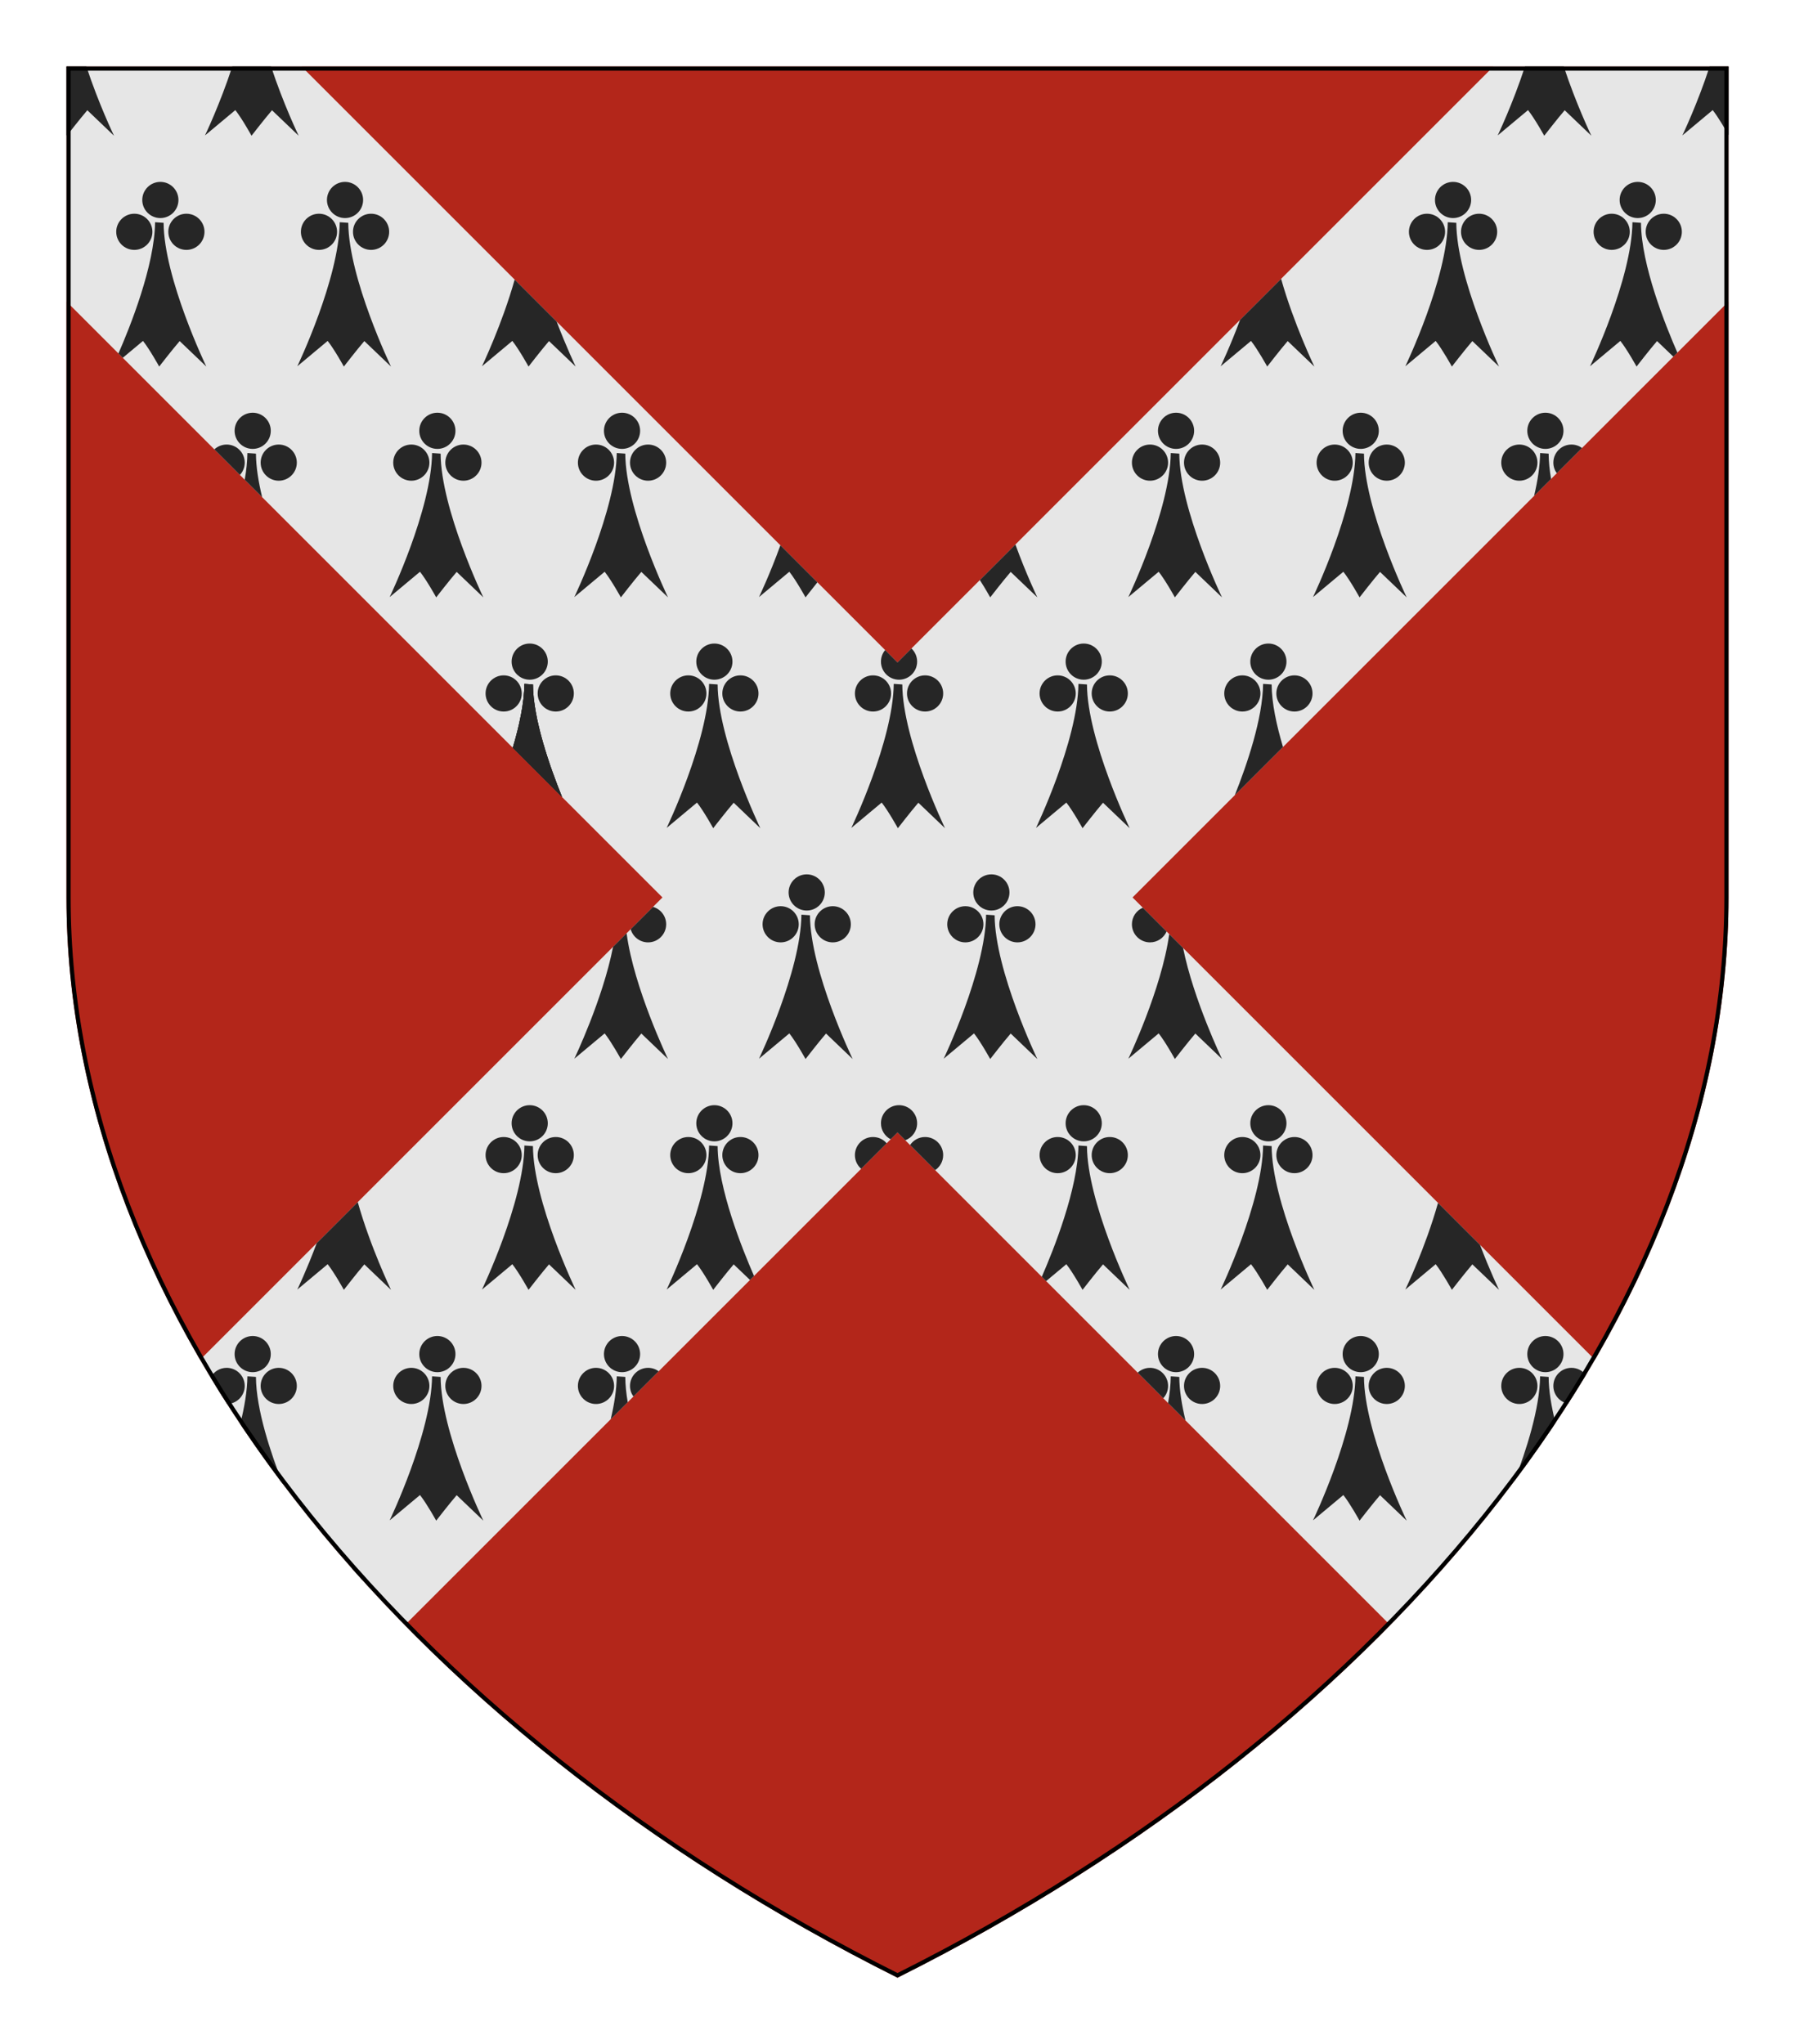 <?xml version="1.0" encoding="UTF-8" standalone="no"?>
<svg xmlns="http://www.w3.org/2000/svg" height="246.0" width="216.0">
<defs>
<clipPath id="contour">
<path d="M 0.0,0.0 L 200.0,0.0 L 200.0,100.0 C 200.0,150.0 160.0,200.0 100.0,230.0 C 40.0,200.0 0.0,150.0 0.0,100.0 L 0.0,0.0 Z"/>
</clipPath>
<radialGradient id="lighting">
<stop offset="25%" stop-color="white" stop-opacity="35%"/>
<stop offset="100%" stop-color="white" stop-opacity="0%"/>
</radialGradient>
</defs>
<g transform="translate(8.0,8.0)">
<path clip-path="url(#contour)" comment="FieldBackground" d="M 0.0,0.0 L 0.0,100.0 C 0.0,150.0 40.0,200.0 100.0,230.0 C 160.0,200.0 200.0,150.0 200.0,100.0 L 200.0,0.0 L 0.0,0.0 Z" style="fill-rule: evenodd; fill: rgb(179, 38, 26); stroke-width: 1px; stroke: none;"/>
<path clip-path="url(#contour)" comment="pattern background" d="M 0.0,0.0 L 0.0,28.284 L 71.716,100.0 L 16.077,155.639 C 22.56,166.796 30.859,177.529 40.711,187.573 L 100.0,128.284 L 159.289,187.573 C 169.141,177.529 177.44,166.796 183.923,155.639 L 128.284,100.0 L 200.0,28.284 L 200.0,0.0 L 171.716,0.0 L 100.0,71.716 L 28.284,0.0 L 0.0,0.0 Z" style="fill-rule: evenodd; fill: rgb(230, 230, 230); stroke-width: 1px; stroke: none;"/>
<path clip-path="url(#contour)" comment="clipped pattern element 0.0, 0.0 clipped and transformed" d="M 0.0,0.0 L 0.0,8.253 L 2.8118327577431046E-7,8.253 C 0.029,8.306 0.045,8.334 0.045,8.334 C 0.045,8.334 1.623,6.296 2.509,5.268 L 5.717,8.334 C 5.717,8.334 3.874,4.508 2.395,0.0 L 0.0,0.0 Z" style="fill-rule: evenodd; fill: rgb(38, 38, 38); stroke-width: 1px; stroke: none;"/>
<path clip-path="url(#contour)" comment="clipped pattern element 22.222, 0.0 clipped and transformed" d="M 19.951,0.0 C 18.485,4.509 16.667,8.299 16.667,8.299 L 20.318,5.251 C 21.133,6.279 22.267,8.334 22.267,8.334 C 22.267,8.334 23.845,6.296 24.731,5.268 L 27.939,8.334 C 27.939,8.334 26.096,4.508 24.617,0.0 L 19.951,0.0 Z" style="fill-rule: evenodd; fill: rgb(38, 38, 38); stroke-width: 1px; stroke: none;"/>
<path clip-path="url(#contour)" comment="clipped pattern element 177.778, 0.0 clipped and transformed" d="M 175.506,0.0 C 174.04,4.509 172.222,8.299 172.222,8.299 L 175.873,5.251 C 176.689,6.279 177.823,8.334 177.823,8.334 C 177.823,8.334 179.4,6.296 180.286,5.268 L 183.494,8.334 C 183.494,8.334 181.652,4.508 180.173,0.0 L 175.506,0.0 Z" style="fill-rule: evenodd; fill: rgb(38, 38, 38); stroke-width: 1px; stroke: none;"/>
<path clip-path="url(#contour)" comment="clipped pattern element 200, 0.0 clipped and transformed" d="M 197.729,0.0 C 196.262,4.509 194.444,8.299 194.444,8.299 L 198.096,5.251 C 198.814,6.157 199.782,7.863 200.0,8.253 L 200.0,0.0 L 197.729,0.0 Z" style="fill-rule: evenodd; fill: rgb(38, 38, 38); stroke-width: 1px; stroke: none;"/>
<path clip-path="url(#contour)" comment="clipped pattern element 0.0, 27.778 clipped and transformed" d="M 11.297,13.89 C 10.095,13.89 9.12,14.865 9.12,16.066 C 9.12,17.268 10.095,18.243 11.297,18.243 C 12.498,18.243 13.473,17.268 13.473,16.066 C 13.473,14.865 12.498,13.89 11.297,13.89 Z" style="fill-rule: evenodd; fill: rgb(38, 38, 38); stroke-width: 1px; stroke: none;"/>
<path clip-path="url(#contour)" comment="clipped pattern element 0.0, 27.778 clipped and transformed" d="M 8.163,17.721 C 6.961,17.721 5.986,18.696 5.986,19.897 C 5.986,21.098 6.961,22.073 8.163,22.073 C 9.364,22.073 10.339,21.098 10.339,19.897 C 10.339,18.696 9.364,17.721 8.163,17.721 Z" style="fill-rule: evenodd; fill: rgb(38, 38, 38); stroke-width: 1px; stroke: none;"/>
<path clip-path="url(#contour)" comment="clipped pattern element 0.0, 27.778 clipped and transformed" d="M 14.431,17.721 C 13.229,17.721 12.254,18.696 12.254,19.897 C 12.254,21.098 13.229,22.073 14.431,22.073 C 15.632,22.073 16.607,21.098 16.607,19.897 C 16.607,18.696 15.632,17.721 14.431,17.721 Z" style="fill-rule: evenodd; fill: rgb(38, 38, 38); stroke-width: 1px; stroke: none;"/>
<path clip-path="url(#contour)" comment="clipped pattern element 0.0, 27.778 clipped and transformed" d="M 10.66,18.743 C 10.606,23.985 7.638,31.371 6.253,34.537 L 6.253,34.537 L 6.551,34.835 L 6.775,35.059 L 9.207,33.028 C 10.022,34.056 11.156,36.112 11.156,36.112 C 11.156,36.112 12.734,34.074 13.62,33.046 L 16.828,36.112 C 16.828,36.112 11.723,25.514 11.688,18.814 L 10.66,18.743 Z" style="fill-rule: evenodd; fill: rgb(38, 38, 38); stroke-width: 1px; stroke: none;"/>
<path clip-path="url(#contour)" comment="clipped pattern element 22.222, 27.778 clipped and transformed" d="M 33.519,13.89 C 32.318,13.89 31.343,14.865 31.343,16.066 C 31.343,17.268 32.318,18.243 33.519,18.243 C 34.72,18.243 35.695,17.268 35.695,16.066 C 35.695,14.865 34.72,13.89 33.519,13.89 Z" style="fill-rule: evenodd; fill: rgb(38, 38, 38); stroke-width: 1px; stroke: none;"/>
<path clip-path="url(#contour)" comment="clipped pattern element 22.222, 27.778 clipped and transformed" d="M 30.385,17.721 C 29.184,17.721 28.208,18.696 28.208,19.897 C 28.208,21.098 29.184,22.073 30.385,22.073 C 31.586,22.073 32.561,21.098 32.561,19.897 C 32.561,18.696 31.586,17.721 30.385,17.721 Z" style="fill-rule: evenodd; fill: rgb(38, 38, 38); stroke-width: 1px; stroke: none;"/>
<path clip-path="url(#contour)" comment="clipped pattern element 22.222, 27.778 clipped and transformed" d="M 36.653,17.721 C 35.452,17.721 34.477,18.696 34.477,19.897 C 34.477,21.098 35.452,22.073 36.653,22.073 C 37.854,22.073 38.829,21.098 38.829,19.897 C 38.829,18.696 37.854,17.721 36.653,17.721 Z" style="fill-rule: evenodd; fill: rgb(38, 38, 38); stroke-width: 1px; stroke: none;"/>
<path clip-path="url(#contour)" comment="clipped pattern element 22.222, 27.778 clipped and transformed" d="M 32.882,18.743 C 32.811,25.584 27.778,36.077 27.778,36.077 L 31.429,33.028 C 32.244,34.056 33.378,36.112 33.378,36.112 C 33.378,36.112 34.956,34.074 35.842,33.046 L 39.05,36.112 C 39.05,36.112 33.946,25.514 33.91,18.814 L 32.882,18.743 Z" style="fill-rule: evenodd; fill: rgb(38, 38, 38); stroke-width: 1px; stroke: none;"/>
<path clip-path="url(#contour)" comment="clipped pattern element 44.444, 27.778 clipped and transformed" d="M 53.931,25.647 C 52.423,31.025 50.0,36.077 50.0,36.077 L 53.651,33.028 C 54.466,34.056 55.601,36.112 55.601,36.112 C 55.601,36.112 57.178,34.074 58.064,33.046 L 61.272,36.112 C 61.272,36.112 60.17,33.824 58.987,30.703 L 53.931,25.647 Z" style="fill-rule: evenodd; fill: rgb(38, 38, 38); stroke-width: 1px; stroke: none;"/>
<path clip-path="url(#contour)" comment="clipped pattern element 133.333, 27.778 clipped and transformed" d="M 146.161,25.555 L 143.693,28.023 L 141.224,30.491 C 140.024,33.71 138.889,36.077 138.889,36.077 L 142.54,33.028 C 143.355,34.056 144.49,36.112 144.49,36.112 C 144.49,36.112 146.067,34.074 146.953,33.046 L 150.161,36.112 C 150.161,36.112 147.675,30.951 146.161,25.555 Z" style="fill-rule: evenodd; fill: rgb(38, 38, 38); stroke-width: 1px; stroke: none;"/>
<path clip-path="url(#contour)" comment="clipped pattern element 155.556, 27.778 clipped and transformed" d="M 166.852,13.89 C 165.651,13.89 164.676,14.865 164.676,16.066 C 164.676,17.268 165.651,18.243 166.852,18.243 C 168.054,18.243 169.029,17.268 169.029,16.066 C 169.029,14.865 168.054,13.89 166.852,13.89 Z" style="fill-rule: evenodd; fill: rgb(38, 38, 38); stroke-width: 1px; stroke: none;"/>
<path clip-path="url(#contour)" comment="clipped pattern element 155.556, 27.778 clipped and transformed" d="M 163.718,17.721 C 162.517,17.721 161.542,18.696 161.542,19.897 C 161.542,21.098 162.517,22.073 163.718,22.073 C 164.92,22.073 165.895,21.098 165.895,19.897 C 165.895,18.696 164.92,17.721 163.718,17.721 Z" style="fill-rule: evenodd; fill: rgb(38, 38, 38); stroke-width: 1px; stroke: none;"/>
<path clip-path="url(#contour)" comment="clipped pattern element 155.556, 27.778 clipped and transformed" d="M 169.986,17.721 C 168.785,17.721 167.81,18.696 167.81,19.897 C 167.81,21.098 168.785,22.073 169.986,22.073 C 171.188,22.073 172.163,21.098 172.163,19.897 C 172.163,18.696 171.188,17.721 169.986,17.721 Z" style="fill-rule: evenodd; fill: rgb(38, 38, 38); stroke-width: 1px; stroke: none;"/>
<path clip-path="url(#contour)" comment="clipped pattern element 155.556, 27.778 clipped and transformed" d="M 166.216,18.743 C 166.145,25.584 161.111,36.077 161.111,36.077 L 164.762,33.028 C 165.577,34.056 166.712,36.112 166.712,36.112 C 166.712,36.112 168.289,34.074 169.175,33.046 L 172.383,36.112 C 172.383,36.112 167.279,25.514 167.243,18.814 L 166.216,18.743 Z" style="fill-rule: evenodd; fill: rgb(38, 38, 38); stroke-width: 1px; stroke: none;"/>
<path clip-path="url(#contour)" comment="clipped pattern element 177.778, 27.778 clipped and transformed" d="M 189.075,13.89 C 187.873,13.89 186.898,14.865 186.898,16.066 C 186.898,17.268 187.873,18.243 189.075,18.243 C 190.276,18.243 191.251,17.268 191.251,16.066 C 191.251,14.865 190.276,13.89 189.075,13.89 Z" style="fill-rule: evenodd; fill: rgb(38, 38, 38); stroke-width: 1px; stroke: none;"/>
<path clip-path="url(#contour)" comment="clipped pattern element 177.778, 27.778 clipped and transformed" d="M 185.94,17.721 C 184.739,17.721 183.764,18.696 183.764,19.897 C 183.764,21.098 184.739,22.073 185.94,22.073 C 187.142,22.073 188.117,21.098 188.117,19.897 C 188.117,18.696 187.142,17.721 185.94,17.721 Z" style="fill-rule: evenodd; fill: rgb(38, 38, 38); stroke-width: 1px; stroke: none;"/>
<path clip-path="url(#contour)" comment="clipped pattern element 177.778, 27.778 clipped and transformed" d="M 192.209,17.721 C 191.007,17.721 190.032,18.696 190.032,19.897 C 190.032,21.098 191.007,22.073 192.209,22.073 C 193.41,22.073 194.385,21.098 194.385,19.897 C 194.385,18.696 193.41,17.721 192.209,17.721 Z" style="fill-rule: evenodd; fill: rgb(38, 38, 38); stroke-width: 1px; stroke: none;"/>
<path clip-path="url(#contour)" comment="clipped pattern element 177.778, 27.778 clipped and transformed" d="M 188.438,18.743 C 188.367,25.584 183.333,36.077 183.333,36.077 L 186.984,33.028 C 187.8,34.056 188.934,36.112 188.934,36.112 C 188.934,36.112 190.511,34.074 191.398,33.046 L 193.361,34.923 L 193.846,34.439 C 192.422,31.185 189.493,23.883 189.466,18.814 L 188.438,18.743 Z" style="fill-rule: evenodd; fill: rgb(38, 38, 38); stroke-width: 1px; stroke: none;"/>
<path clip-path="url(#contour)" comment="clipped pattern element 22.222, 55.556 clipped and transformed" d="M 22.408,41.668 C 21.206,41.668 20.231,42.643 20.231,43.844 C 20.231,45.046 21.206,46.021 22.408,46.021 C 23.609,46.021 24.584,45.046 24.584,43.844 C 24.584,42.643 23.609,41.668 22.408,41.668 Z" style="fill-rule: evenodd; fill: rgb(38, 38, 38); stroke-width: 1px; stroke: none;"/>
<path clip-path="url(#contour)" comment="clipped pattern element 22.222, 55.556 clipped and transformed" d="M 19.274,45.498 C 18.703,45.498 18.183,45.719 17.795,46.079 L 20.87,49.154 C 21.23,48.766 21.45,48.246 21.45,47.675 C 21.45,46.473 20.475,45.498 19.274,45.498 Z" style="fill-rule: evenodd; fill: rgb(38, 38, 38); stroke-width: 1px; stroke: none;"/>
<path clip-path="url(#contour)" comment="clipped pattern element 22.222, 55.556 clipped and transformed" d="M 25.542,45.498 C 24.341,45.498 23.366,46.473 23.366,47.675 C 23.366,48.876 24.341,49.851 25.542,49.851 C 26.743,49.851 27.718,48.876 27.718,47.675 C 27.718,46.473 26.743,45.498 25.542,45.498 Z" style="fill-rule: evenodd; fill: rgb(38, 38, 38); stroke-width: 1px; stroke: none;"/>
<path clip-path="url(#contour)" comment="clipped pattern element 22.222, 55.556 clipped and transformed" d="M 21.771,46.521 C 21.761,47.528 21.643,48.614 21.449,49.733 L 23.546,51.83 C 23.102,49.993 22.807,48.183 22.799,46.592 L 21.771,46.521 Z" style="fill-rule: evenodd; fill: rgb(38, 38, 38); stroke-width: 1px; stroke: none;"/>
<path clip-path="url(#contour)" comment="clipped pattern element 44.444, 55.556 clipped and transformed" d="M 44.63,41.668 C 43.429,41.668 42.454,42.643 42.454,43.844 C 42.454,45.046 43.429,46.021 44.63,46.021 C 45.831,46.021 46.807,45.046 46.807,43.844 C 46.807,42.643 45.831,41.668 44.63,41.668 Z" style="fill-rule: evenodd; fill: rgb(38, 38, 38); stroke-width: 1px; stroke: none;"/>
<path clip-path="url(#contour)" comment="clipped pattern element 44.444, 55.556 clipped and transformed" d="M 41.496,45.498 C 40.295,45.498 39.32,46.473 39.32,47.675 C 39.32,48.876 40.295,49.851 41.496,49.851 C 42.697,49.851 43.672,48.876 43.672,47.675 C 43.672,46.473 42.697,45.498 41.496,45.498 Z" style="fill-rule: evenodd; fill: rgb(38, 38, 38); stroke-width: 1px; stroke: none;"/>
<path clip-path="url(#contour)" comment="clipped pattern element 44.444, 55.556 clipped and transformed" d="M 47.764,45.498 C 46.563,45.498 45.588,46.473 45.588,47.675 C 45.588,48.876 46.563,49.851 47.764,49.851 C 48.966,49.851 49.941,48.876 49.941,47.675 C 49.941,46.473 48.966,45.498 47.764,45.498 Z" style="fill-rule: evenodd; fill: rgb(38, 38, 38); stroke-width: 1px; stroke: none;"/>
<path clip-path="url(#contour)" comment="clipped pattern element 44.444, 55.556 clipped and transformed" d="M 43.993,46.521 C 43.922,53.362 38.889,63.855 38.889,63.855 L 42.54,60.806 C 43.355,61.834 44.49,63.89 44.49,63.89 C 44.49,63.89 46.067,61.852 46.953,60.824 L 50.161,63.89 C 50.161,63.89 45.057,53.291 45.021,46.592 L 43.993,46.521 Z" style="fill-rule: evenodd; fill: rgb(38, 38, 38); stroke-width: 1px; stroke: none;"/>
<path clip-path="url(#contour)" comment="clipped pattern element 66.667, 55.556 clipped and transformed" d="M 66.852,41.668 C 65.651,41.668 64.676,42.643 64.676,43.844 C 64.676,45.046 65.651,46.021 66.852,46.021 C 68.054,46.021 69.029,45.046 69.029,43.844 C 69.029,42.643 68.054,41.668 66.852,41.668 Z" style="fill-rule: evenodd; fill: rgb(38, 38, 38); stroke-width: 1px; stroke: none;"/>
<path clip-path="url(#contour)" comment="clipped pattern element 66.667, 55.556 clipped and transformed" d="M 63.718,45.498 C 62.517,45.498 61.542,46.473 61.542,47.675 C 61.542,48.876 62.517,49.851 63.718,49.851 C 64.92,49.851 65.895,48.876 65.895,47.675 C 65.895,46.473 64.92,45.498 63.718,45.498 Z" style="fill-rule: evenodd; fill: rgb(38, 38, 38); stroke-width: 1px; stroke: none;"/>
<path clip-path="url(#contour)" comment="clipped pattern element 66.667, 55.556 clipped and transformed" d="M 69.986,45.498 C 68.785,45.498 67.81,46.473 67.81,47.675 C 67.81,48.876 68.785,49.851 69.986,49.851 C 71.188,49.851 72.163,48.876 72.163,47.675 C 72.163,46.473 71.188,45.498 69.986,45.498 Z" style="fill-rule: evenodd; fill: rgb(38, 38, 38); stroke-width: 1px; stroke: none;"/>
<path clip-path="url(#contour)" comment="clipped pattern element 66.667, 55.556 clipped and transformed" d="M 66.216,46.521 C 66.145,53.362 61.111,63.855 61.111,63.855 L 64.762,60.806 C 65.577,61.834 66.712,63.89 66.712,63.89 C 66.712,63.89 68.289,61.852 69.175,60.824 L 72.383,63.89 C 72.383,63.89 67.279,53.291 67.243,46.592 L 66.216,46.521 Z" style="fill-rule: evenodd; fill: rgb(38, 38, 38); stroke-width: 1px; stroke: none;"/>
<path clip-path="url(#contour)" comment="clipped pattern element 88.889, 55.556 clipped and transformed" d="M 85.907,57.622 C 84.623,61.165 83.333,63.855 83.333,63.855 L 86.984,60.806 C 87.8,61.834 88.934,63.89 88.934,63.89 C 88.934,63.89 89.634,62.986 90.363,62.078 L 88.135,59.85 L 85.907,57.622 Z" style="fill-rule: evenodd; fill: rgb(38, 38, 38); stroke-width: 1px; stroke: none;"/>
<path clip-path="url(#contour)" comment="clipped pattern element 111.111, 55.556 clipped and transformed" d="M 114.189,57.527 L 109.91,61.806 C 110.553,62.796 111.156,63.89 111.156,63.89 C 111.156,63.89 112.734,61.852 113.62,60.824 L 116.828,63.89 C 116.828,63.89 115.496,61.125 114.189,57.527 Z" style="fill-rule: evenodd; fill: rgb(38, 38, 38); stroke-width: 1px; stroke: none;"/>
<path clip-path="url(#contour)" comment="clipped pattern element 133.333, 55.556 clipped and transformed" d="M 133.519,41.668 C 132.318,41.668 131.343,42.643 131.343,43.844 C 131.343,45.046 132.318,46.021 133.519,46.021 C 134.72,46.021 135.695,45.046 135.695,43.844 C 135.695,42.643 134.72,41.668 133.519,41.668 Z" style="fill-rule: evenodd; fill: rgb(38, 38, 38); stroke-width: 1px; stroke: none;"/>
<path clip-path="url(#contour)" comment="clipped pattern element 133.333, 55.556 clipped and transformed" d="M 130.385,45.498 C 129.184,45.498 128.208,46.473 128.208,47.675 C 128.208,48.876 129.184,49.851 130.385,49.851 C 131.586,49.851 132.561,48.876 132.561,47.675 C 132.561,46.473 131.586,45.498 130.385,45.498 Z" style="fill-rule: evenodd; fill: rgb(38, 38, 38); stroke-width: 1px; stroke: none;"/>
<path clip-path="url(#contour)" comment="clipped pattern element 133.333, 55.556 clipped and transformed" d="M 136.653,45.498 C 135.452,45.498 134.477,46.473 134.477,47.675 C 134.477,48.876 135.452,49.851 136.653,49.851 C 137.854,49.851 138.829,48.876 138.829,47.675 C 138.829,46.473 137.854,45.498 136.653,45.498 Z" style="fill-rule: evenodd; fill: rgb(38, 38, 38); stroke-width: 1px; stroke: none;"/>
<path clip-path="url(#contour)" comment="clipped pattern element 133.333, 55.556 clipped and transformed" d="M 132.882,46.521 C 132.811,53.362 127.778,63.855 127.778,63.855 L 131.429,60.806 C 132.244,61.834 133.378,63.89 133.378,63.89 C 133.378,63.89 134.956,61.852 135.842,60.824 L 139.05,63.89 C 139.05,63.89 133.946,53.291 133.91,46.592 L 132.882,46.521 Z" style="fill-rule: evenodd; fill: rgb(38, 38, 38); stroke-width: 1px; stroke: none;"/>
<path clip-path="url(#contour)" comment="clipped pattern element 155.556, 55.556 clipped and transformed" d="M 155.741,41.668 C 154.54,41.668 153.565,42.643 153.565,43.844 C 153.565,45.046 154.54,46.021 155.741,46.021 C 156.943,46.021 157.918,45.046 157.918,43.844 C 157.918,42.643 156.943,41.668 155.741,41.668 Z" style="fill-rule: evenodd; fill: rgb(38, 38, 38); stroke-width: 1px; stroke: none;"/>
<path clip-path="url(#contour)" comment="clipped pattern element 155.556, 55.556 clipped and transformed" d="M 152.607,45.498 C 151.406,45.498 150.431,46.473 150.431,47.675 C 150.431,48.876 151.406,49.851 152.607,49.851 C 153.809,49.851 154.784,48.876 154.784,47.675 C 154.784,46.473 153.809,45.498 152.607,45.498 Z" style="fill-rule: evenodd; fill: rgb(38, 38, 38); stroke-width: 1px; stroke: none;"/>
<path clip-path="url(#contour)" comment="clipped pattern element 155.556, 55.556 clipped and transformed" d="M 158.875,45.498 C 157.674,45.498 156.699,46.473 156.699,47.675 C 156.699,48.876 157.674,49.851 158.875,49.851 C 160.077,49.851 161.052,48.876 161.052,47.675 C 161.052,46.473 160.077,45.498 158.875,45.498 Z" style="fill-rule: evenodd; fill: rgb(38, 38, 38); stroke-width: 1px; stroke: none;"/>
<path clip-path="url(#contour)" comment="clipped pattern element 155.556, 55.556 clipped and transformed" d="M 155.104,46.521 C 155.034,53.362 150.0,63.855 150.0,63.855 L 153.651,60.806 C 154.466,61.834 155.601,63.89 155.601,63.89 C 155.601,63.89 157.178,61.852 158.064,60.824 L 161.272,63.89 C 161.272,63.89 156.168,53.291 156.132,46.592 L 155.104,46.521 Z" style="fill-rule: evenodd; fill: rgb(38, 38, 38); stroke-width: 1px; stroke: none;"/>
<path clip-path="url(#contour)" comment="clipped pattern element 177.778, 55.556 clipped and transformed" d="M 177.963,41.668 C 176.762,41.668 175.787,42.643 175.787,43.844 C 175.787,45.046 176.762,46.021 177.963,46.021 C 179.165,46.021 180.14,45.046 180.14,43.844 C 180.14,42.643 179.165,41.668 177.963,41.668 Z" style="fill-rule: evenodd; fill: rgb(38, 38, 38); stroke-width: 1px; stroke: none;"/>
<path clip-path="url(#contour)" comment="clipped pattern element 177.778, 55.556 clipped and transformed" d="M 174.829,45.498 C 173.628,45.498 172.653,46.473 172.653,47.675 C 172.653,48.876 173.628,49.851 174.829,49.851 C 176.031,49.851 177.006,48.876 177.006,47.675 C 177.006,46.473 176.031,45.498 174.829,45.498 Z" style="fill-rule: evenodd; fill: rgb(38, 38, 38); stroke-width: 1px; stroke: none;"/>
<path clip-path="url(#contour)" comment="clipped pattern element 177.778, 55.556 clipped and transformed" d="M 181.097,45.498 C 179.896,45.498 178.921,46.473 178.921,47.675 C 178.921,48.151 179.074,48.592 179.334,48.95 L 181.36,46.924 L 182.373,45.911 C 182.014,45.652 181.574,45.498 181.097,45.498 Z" style="fill-rule: evenodd; fill: rgb(38, 38, 38); stroke-width: 1px; stroke: none;"/>
<path clip-path="url(#contour)" comment="clipped pattern element 177.778, 55.556 clipped and transformed" d="M 177.327,46.521 C 177.31,48.104 177.028,49.882 176.604,51.68 L 178.647,49.638 C 178.467,48.571 178.36,47.542 178.355,46.592 L 177.327,46.521 Z" style="fill-rule: evenodd; fill: rgb(38, 38, 38); stroke-width: 1px; stroke: none;"/>
<path clip-path="url(#contour)" comment="clipped pattern element 44.444, 83.333 clipped and transformed" d="M 55.741,69.446 C 54.54,69.446 53.565,70.421 53.565,71.622 C 53.565,72.823 54.54,73.798 55.741,73.798 C 56.943,73.798 57.918,72.823 57.918,71.622 C 57.918,70.421 56.943,69.446 55.741,69.446 Z" style="fill-rule: evenodd; fill: rgb(38, 38, 38); stroke-width: 1px; stroke: none;"/>
<path clip-path="url(#contour)" comment="clipped pattern element 44.444, 83.333 clipped and transformed" d="M 52.607,73.276 C 51.406,73.276 50.431,74.251 50.431,75.453 C 50.431,76.654 51.406,77.629 52.607,77.629 C 53.809,77.629 54.784,76.654 54.784,75.453 C 54.784,74.251 53.809,73.276 52.607,73.276 Z" style="fill-rule: evenodd; fill: rgb(38, 38, 38); stroke-width: 1px; stroke: none;"/>
<path clip-path="url(#contour)" comment="clipped pattern element 44.444, 83.333 clipped and transformed" d="M 58.875,73.276 C 57.674,73.276 56.699,74.251 56.699,75.453 C 56.699,76.654 57.674,77.629 58.875,77.629 C 60.077,77.629 61.052,76.654 61.052,75.453 C 61.052,74.251 60.077,73.276 58.875,73.276 Z" style="fill-rule: evenodd; fill: rgb(38, 38, 38); stroke-width: 1px; stroke: none;"/>
<path clip-path="url(#contour)" comment="clipped pattern element 44.444, 83.333 clipped and transformed" d="M 55.104,74.299 C 55.08,76.625 54.482,79.373 53.704,81.988 L 56.672,84.956 L 59.641,87.925 C 58.144,84.23 56.154,78.543 56.132,74.37 L 55.104,74.299 Z M 59.641,87.925 L 59.641,87.925 C 59.641,87.925 59.641,87.925 59.641,87.925 Z M 59.641,87.925 C 59.641,87.925 59.641,87.925 59.641,87.925 L 59.641,87.925 L 59.641,87.925 Z" style="fill-rule: evenodd; fill: rgb(38, 38, 38); stroke-width: 1px; stroke: none;"/>
<path clip-path="url(#contour)" comment="clipped pattern element 44.444, 83.333 clipped and transformed" d="M 55.104,74.299 C 55.08,76.625 54.482,79.373 53.704,81.988 L 56.672,84.956 L 59.641,87.925 C 58.144,84.23 56.154,78.543 56.132,74.37 L 55.104,74.299 Z M 59.641,87.925 L 59.641,87.925 C 59.641,87.925 59.641,87.925 59.641,87.925 Z M 59.641,87.925 C 59.641,87.925 59.641,87.925 59.641,87.925 L 59.641,87.925 L 59.641,87.925 Z" style="fill-rule: evenodd; fill: rgb(38, 38, 38); stroke-width: 1px; stroke: none;"/>
<path clip-path="url(#contour)" comment="clipped pattern element 44.444, 83.333 clipped and transformed" d="M 55.104,74.299 C 55.08,76.625 54.482,79.373 53.704,81.988 L 56.672,84.956 L 59.641,87.925 C 58.144,84.23 56.154,78.543 56.132,74.37 L 55.104,74.299 Z M 59.641,87.925 L 59.641,87.925 C 59.641,87.925 59.641,87.925 59.641,87.925 Z M 59.641,87.925 C 59.641,87.925 59.641,87.925 59.641,87.925 L 59.641,87.925 L 59.641,87.925 Z" style="fill-rule: evenodd; fill: rgb(38, 38, 38); stroke-width: 1px; stroke: none;"/>
<path clip-path="url(#contour)" comment="clipped pattern element 66.667, 83.333 clipped and transformed" d="M 77.963,69.446 C 76.762,69.446 75.787,70.421 75.787,71.622 C 75.787,72.823 76.762,73.798 77.963,73.798 C 79.165,73.798 80.14,72.823 80.14,71.622 C 80.14,70.421 79.165,69.446 77.963,69.446 Z" style="fill-rule: evenodd; fill: rgb(38, 38, 38); stroke-width: 1px; stroke: none;"/>
<path clip-path="url(#contour)" comment="clipped pattern element 66.667, 83.333 clipped and transformed" d="M 74.829,73.276 C 73.628,73.276 72.653,74.251 72.653,75.453 C 72.653,76.654 73.628,77.629 74.829,77.629 C 76.031,77.629 77.006,76.654 77.006,75.453 C 77.006,74.251 76.031,73.276 74.829,73.276 Z" style="fill-rule: evenodd; fill: rgb(38, 38, 38); stroke-width: 1px; stroke: none;"/>
<path clip-path="url(#contour)" comment="clipped pattern element 66.667, 83.333 clipped and transformed" d="M 81.097,73.276 C 79.896,73.276 78.921,74.251 78.921,75.453 C 78.921,76.654 79.896,77.629 81.097,77.629 C 82.299,77.629 83.274,76.654 83.274,75.453 C 83.274,74.251 82.299,73.276 81.097,73.276 Z" style="fill-rule: evenodd; fill: rgb(38, 38, 38); stroke-width: 1px; stroke: none;"/>
<path clip-path="url(#contour)" comment="clipped pattern element 66.667, 83.333 clipped and transformed" d="M 77.327,74.299 C 77.256,81.14 72.222,91.632 72.222,91.632 L 75.873,88.584 C 76.689,89.612 77.823,91.668 77.823,91.668 C 77.823,91.668 79.4,89.63 80.286,88.602 L 83.494,91.668 C 83.494,91.668 78.39,81.069 78.355,74.37 L 77.327,74.299 Z" style="fill-rule: evenodd; fill: rgb(38, 38, 38); stroke-width: 1px; stroke: none;"/>
<path clip-path="url(#contour)" comment="clipped pattern element 88.889, 83.333 clipped and transformed" d="M 101.678,70.038 L 100.0,71.716 L 98.514,70.229 C 98.199,70.607 98.009,71.092 98.009,71.622 C 98.009,72.823 98.984,73.798 100.186,73.798 C 101.387,73.798 102.362,72.823 102.362,71.622 C 102.362,70.998 102.099,70.435 101.678,70.038 Z" style="fill-rule: evenodd; fill: rgb(38, 38, 38); stroke-width: 1px; stroke: none;"/>
<path clip-path="url(#contour)" comment="clipped pattern element 88.889, 83.333 clipped and transformed" d="M 97.052,73.276 C 95.85,73.276 94.875,74.251 94.875,75.453 C 94.875,76.654 95.85,77.629 97.052,77.629 C 98.253,77.629 99.228,76.654 99.228,75.453 C 99.228,74.251 98.253,73.276 97.052,73.276 Z" style="fill-rule: evenodd; fill: rgb(38, 38, 38); stroke-width: 1px; stroke: none;"/>
<path clip-path="url(#contour)" comment="clipped pattern element 88.889, 83.333 clipped and transformed" d="M 103.32,73.276 C 102.118,73.276 101.143,74.251 101.143,75.453 C 101.143,76.654 102.118,77.629 103.32,77.629 C 104.521,77.629 105.496,76.654 105.496,75.453 C 105.496,74.251 104.521,73.276 103.32,73.276 Z" style="fill-rule: evenodd; fill: rgb(38, 38, 38); stroke-width: 1px; stroke: none;"/>
<path clip-path="url(#contour)" comment="clipped pattern element 88.889, 83.333 clipped and transformed" d="M 99.549,74.299 C 99.478,81.14 94.444,91.632 94.444,91.632 L 98.096,88.584 C 98.911,89.612 100.045,91.668 100.045,91.668 C 100.045,91.668 101.623,89.63 102.509,88.602 L 105.717,91.668 C 105.717,91.668 100.612,81.069 100.577,74.37 L 99.549,74.299 Z" style="fill-rule: evenodd; fill: rgb(38, 38, 38); stroke-width: 1px; stroke: none;"/>
<path clip-path="url(#contour)" comment="clipped pattern element 111.111, 83.333 clipped and transformed" d="M 122.408,69.446 C 121.206,69.446 120.231,70.421 120.231,71.622 C 120.231,72.823 121.206,73.798 122.408,73.798 C 123.609,73.798 124.584,72.823 124.584,71.622 C 124.584,70.421 123.609,69.446 122.408,69.446 Z" style="fill-rule: evenodd; fill: rgb(38, 38, 38); stroke-width: 1px; stroke: none;"/>
<path clip-path="url(#contour)" comment="clipped pattern element 111.111, 83.333 clipped and transformed" d="M 119.274,73.276 C 118.072,73.276 117.097,74.251 117.097,75.453 C 117.097,76.654 118.072,77.629 119.274,77.629 C 120.475,77.629 121.45,76.654 121.45,75.453 C 121.45,74.251 120.475,73.276 119.274,73.276 Z" style="fill-rule: evenodd; fill: rgb(38, 38, 38); stroke-width: 1px; stroke: none;"/>
<path clip-path="url(#contour)" comment="clipped pattern element 111.111, 83.333 clipped and transformed" d="M 125.542,73.276 C 124.341,73.276 123.366,74.251 123.366,75.453 C 123.366,76.654 124.341,77.629 125.542,77.629 C 126.743,77.629 127.718,76.654 127.718,75.453 C 127.718,74.251 126.743,73.276 125.542,73.276 Z" style="fill-rule: evenodd; fill: rgb(38, 38, 38); stroke-width: 1px; stroke: none;"/>
<path clip-path="url(#contour)" comment="clipped pattern element 111.111, 83.333 clipped and transformed" d="M 121.771,74.299 C 121.7,81.14 116.667,91.632 116.667,91.632 L 120.318,88.584 C 121.133,89.612 122.267,91.668 122.267,91.668 C 122.267,91.668 123.845,89.63 124.731,88.602 L 127.939,91.668 C 127.939,91.668 122.834,81.069 122.799,74.37 L 121.771,74.299 Z" style="fill-rule: evenodd; fill: rgb(38, 38, 38); stroke-width: 1px; stroke: none;"/>
<path clip-path="url(#contour)" comment="clipped pattern element 133.333, 83.333 clipped and transformed" d="M 144.63,69.446 C 143.429,69.446 142.454,70.421 142.454,71.622 C 142.454,72.823 143.429,73.798 144.63,73.798 C 145.831,73.798 146.807,72.823 146.807,71.622 C 146.807,70.421 145.831,69.446 144.63,69.446 Z" style="fill-rule: evenodd; fill: rgb(38, 38, 38); stroke-width: 1px; stroke: none;"/>
<path clip-path="url(#contour)" comment="clipped pattern element 133.333, 83.333 clipped and transformed" d="M 141.496,73.276 C 140.295,73.276 139.32,74.251 139.32,75.453 C 139.32,76.654 140.295,77.629 141.496,77.629 C 142.697,77.629 143.672,76.654 143.672,75.453 C 143.672,74.251 142.697,73.276 141.496,73.276 Z" style="fill-rule: evenodd; fill: rgb(38, 38, 38); stroke-width: 1px; stroke: none;"/>
<path clip-path="url(#contour)" comment="clipped pattern element 133.333, 83.333 clipped and transformed" d="M 147.764,73.276 C 146.563,73.276 145.588,74.251 145.588,75.453 C 145.588,76.654 146.563,77.629 147.764,77.629 C 148.966,77.629 149.941,76.654 149.941,75.453 C 149.941,74.251 148.966,73.276 147.764,73.276 Z" style="fill-rule: evenodd; fill: rgb(38, 38, 38); stroke-width: 1px; stroke: none;"/>
<path clip-path="url(#contour)" comment="clipped pattern element 133.333, 83.333 clipped and transformed" d="M 143.993,74.299 C 143.95,78.477 142.056,84.017 140.587,87.697 L 146.389,81.896 C 145.618,79.313 145.033,76.621 145.021,74.37 L 143.993,74.299 Z" style="fill-rule: evenodd; fill: rgb(38, 38, 38); stroke-width: 1px; stroke: none;"/>
<path clip-path="url(#contour)" comment="clipped pattern element 66.667, 111.111 clipped and transformed" d="M 70.58,101.136 L 67.892,103.824 C 68.151,104.737 68.991,105.407 69.986,105.407 C 71.188,105.407 72.163,104.432 72.163,103.23 C 72.163,102.235 71.493,101.394 70.58,101.136 L 70.58,101.136 Z" style="fill-rule: evenodd; fill: rgb(38, 38, 38); stroke-width: 1px; stroke: none;"/>
<path clip-path="url(#contour)" comment="clipped pattern element 66.667, 111.111 clipped and transformed" d="M 67.403,104.313 L 65.773,105.943 L 65.773,105.943 C 64.532,112.28 61.111,119.41 61.111,119.41 L 64.762,116.362 C 65.577,117.39 66.712,119.446 66.712,119.446 C 66.712,119.446 68.289,117.407 69.175,116.379 L 72.383,119.446 C 72.383,119.446 68.271,110.907 67.403,104.313 Z" style="fill-rule: evenodd; fill: rgb(38, 38, 38); stroke-width: 1px; stroke: none;"/>
<path clip-path="url(#contour)" comment="clipped pattern element 88.889, 111.111 clipped and transformed" d="M 89.075,97.223 C 87.873,97.223 86.898,98.198 86.898,99.4 C 86.898,100.601 87.873,101.576 89.075,101.576 C 90.276,101.576 91.251,100.601 91.251,99.4 C 91.251,98.198 90.276,97.223 89.075,97.223 Z" style="fill-rule: evenodd; fill: rgb(38, 38, 38); stroke-width: 1px; stroke: none;"/>
<path clip-path="url(#contour)" comment="clipped pattern element 88.889, 111.111 clipped and transformed" d="M 85.94,101.054 C 84.739,101.054 83.764,102.029 83.764,103.23 C 83.764,104.432 84.739,105.407 85.94,105.407 C 87.142,105.407 88.117,104.432 88.117,103.23 C 88.117,102.029 87.142,101.054 85.94,101.054 Z" style="fill-rule: evenodd; fill: rgb(38, 38, 38); stroke-width: 1px; stroke: none;"/>
<path clip-path="url(#contour)" comment="clipped pattern element 88.889, 111.111 clipped and transformed" d="M 92.209,101.054 C 91.007,101.054 90.032,102.029 90.032,103.23 C 90.032,104.432 91.007,105.407 92.209,105.407 C 93.41,105.407 94.385,104.432 94.385,103.23 C 94.385,102.029 93.41,101.054 92.209,101.054 Z" style="fill-rule: evenodd; fill: rgb(38, 38, 38); stroke-width: 1px; stroke: none;"/>
<path clip-path="url(#contour)" comment="clipped pattern element 88.889, 111.111 clipped and transformed" d="M 88.438,102.076 C 88.367,108.918 83.333,119.41 83.333,119.41 L 86.984,116.362 C 87.8,117.39 88.934,119.446 88.934,119.446 C 88.934,119.446 90.511,117.407 91.398,116.379 L 94.606,119.446 C 94.606,119.446 89.501,108.847 89.466,102.147 L 88.438,102.076 Z" style="fill-rule: evenodd; fill: rgb(38, 38, 38); stroke-width: 1px; stroke: none;"/>
<path clip-path="url(#contour)" comment="clipped pattern element 111.111, 111.111 clipped and transformed" d="M 111.297,97.223 C 110.095,97.223 109.12,98.198 109.12,99.4 C 109.12,100.601 110.095,101.576 111.297,101.576 C 112.498,101.576 113.473,100.601 113.473,99.4 C 113.473,98.198 112.498,97.223 111.297,97.223 Z" style="fill-rule: evenodd; fill: rgb(38, 38, 38); stroke-width: 1px; stroke: none;"/>
<path clip-path="url(#contour)" comment="clipped pattern element 111.111, 111.111 clipped and transformed" d="M 108.163,101.054 C 106.961,101.054 105.986,102.029 105.986,103.23 C 105.986,104.432 106.961,105.407 108.163,105.407 C 109.364,105.407 110.339,104.432 110.339,103.23 C 110.339,102.029 109.364,101.054 108.163,101.054 Z" style="fill-rule: evenodd; fill: rgb(38, 38, 38); stroke-width: 1px; stroke: none;"/>
<path clip-path="url(#contour)" comment="clipped pattern element 111.111, 111.111 clipped and transformed" d="M 114.431,101.054 C 113.229,101.054 112.254,102.029 112.254,103.23 C 112.254,104.432 113.229,105.407 114.431,105.407 C 115.632,105.407 116.607,104.432 116.607,103.23 C 116.607,102.029 115.632,101.054 114.431,101.054 Z" style="fill-rule: evenodd; fill: rgb(38, 38, 38); stroke-width: 1px; stroke: none;"/>
<path clip-path="url(#contour)" comment="clipped pattern element 111.111, 111.111 clipped and transformed" d="M 110.66,102.076 C 110.589,108.918 105.556,119.41 105.556,119.41 L 109.207,116.362 C 110.022,117.39 111.156,119.446 111.156,119.446 C 111.156,119.446 112.734,117.407 113.62,116.379 L 116.828,119.446 C 116.828,119.446 111.723,108.847 111.688,102.147 L 110.66,102.076 Z" style="fill-rule: evenodd; fill: rgb(38, 38, 38); stroke-width: 1px; stroke: none;"/>
<path clip-path="url(#contour)" comment="clipped pattern element 133.333, 111.111 clipped and transformed" d="M 129.518,101.234 C 128.748,101.569 128.208,102.337 128.208,103.23 C 128.208,104.432 129.184,105.407 130.385,105.407 C 131.278,105.407 132.046,104.868 132.382,104.097 L 129.518,101.234 Z" style="fill-rule: evenodd; fill: rgb(38, 38, 38); stroke-width: 1px; stroke: none;"/>
<path clip-path="url(#contour)" comment="clipped pattern element 133.333, 111.111 clipped and transformed" d="M 132.697,104.413 C 131.779,111.07 127.778,119.41 127.778,119.41 L 131.429,116.362 C 132.244,117.39 133.378,119.446 133.378,119.446 C 133.378,119.446 134.956,117.407 135.842,116.379 L 139.05,119.446 C 139.05,119.446 135.626,112.337 134.367,106.083 L 133.532,105.248 L 132.697,104.413 Z" style="fill-rule: evenodd; fill: rgb(38, 38, 38); stroke-width: 1px; stroke: none;"/>
<path clip-path="url(#contour)" comment="clipped pattern element 22.222, 138.889 clipped and transformed" d="M 35.05,136.666 L 30.113,141.603 C 28.913,144.821 27.778,147.188 27.778,147.188 L 31.429,144.139 C 32.244,145.167 33.378,147.223 33.378,147.223 C 33.378,147.223 34.956,145.185 35.842,144.157 L 39.05,147.223 C 39.05,147.223 36.564,142.062 35.05,136.666 Z" style="fill-rule: evenodd; fill: rgb(38, 38, 38); stroke-width: 1px; stroke: none;"/>
<path clip-path="url(#contour)" comment="clipped pattern element 44.444, 138.889 clipped and transformed" d="M 55.741,125.001 C 54.54,125.001 53.565,125.976 53.565,127.178 C 53.565,128.379 54.54,129.354 55.741,129.354 C 56.943,129.354 57.918,128.379 57.918,127.178 C 57.918,125.976 56.943,125.001 55.741,125.001 Z" style="fill-rule: evenodd; fill: rgb(38, 38, 38); stroke-width: 1px; stroke: none;"/>
<path clip-path="url(#contour)" comment="clipped pattern element 44.444, 138.889 clipped and transformed" d="M 52.607,128.832 C 51.406,128.832 50.431,129.807 50.431,131.008 C 50.431,132.209 51.406,133.185 52.607,133.185 C 53.809,133.185 54.784,132.209 54.784,131.008 C 54.784,129.807 53.809,128.832 52.607,128.832 Z" style="fill-rule: evenodd; fill: rgb(38, 38, 38); stroke-width: 1px; stroke: none;"/>
<path clip-path="url(#contour)" comment="clipped pattern element 44.444, 138.889 clipped and transformed" d="M 58.875,128.832 C 57.674,128.832 56.699,129.807 56.699,131.008 C 56.699,132.209 57.674,133.185 58.875,133.185 C 60.077,133.185 61.052,132.209 61.052,131.008 C 61.052,129.807 60.077,128.832 58.875,128.832 Z" style="fill-rule: evenodd; fill: rgb(38, 38, 38); stroke-width: 1px; stroke: none;"/>
<path clip-path="url(#contour)" comment="clipped pattern element 44.444, 138.889 clipped and transformed" d="M 55.104,129.854 C 55.034,136.696 50.0,147.188 50.0,147.188 L 53.651,144.139 C 54.466,145.167 55.601,147.223 55.601,147.223 C 55.601,147.223 57.178,145.185 58.064,144.157 L 61.272,147.223 C 61.272,147.223 56.168,136.625 56.132,129.925 L 55.104,129.854 Z" style="fill-rule: evenodd; fill: rgb(38, 38, 38); stroke-width: 1px; stroke: none;"/>
<path clip-path="url(#contour)" comment="clipped pattern element 66.667, 138.889 clipped and transformed" d="M 77.963,125.001 C 76.762,125.001 75.787,125.976 75.787,127.178 C 75.787,128.379 76.762,129.354 77.963,129.354 C 79.165,129.354 80.14,128.379 80.14,127.178 C 80.14,125.976 79.165,125.001 77.963,125.001 Z" style="fill-rule: evenodd; fill: rgb(38, 38, 38); stroke-width: 1px; stroke: none;"/>
<path clip-path="url(#contour)" comment="clipped pattern element 66.667, 138.889 clipped and transformed" d="M 74.829,128.832 C 73.628,128.832 72.653,129.807 72.653,131.008 C 72.653,132.209 73.628,133.185 74.829,133.185 C 76.031,133.185 77.006,132.209 77.006,131.008 C 77.006,129.807 76.031,128.832 74.829,128.832 Z" style="fill-rule: evenodd; fill: rgb(38, 38, 38); stroke-width: 1px; stroke: none;"/>
<path clip-path="url(#contour)" comment="clipped pattern element 66.667, 138.889 clipped and transformed" d="M 81.097,128.832 C 79.896,128.832 78.921,129.807 78.921,131.008 C 78.921,132.209 79.896,133.185 81.097,133.185 C 82.299,133.185 83.274,132.209 83.274,131.008 C 83.274,129.807 82.299,128.832 81.097,128.832 Z" style="fill-rule: evenodd; fill: rgb(38, 38, 38); stroke-width: 1px; stroke: none;"/>
<path clip-path="url(#contour)" comment="clipped pattern element 66.667, 138.889 clipped and transformed" d="M 77.327,129.854 C 77.256,136.696 72.222,147.188 72.222,147.188 L 75.873,144.139 C 76.689,145.167 77.823,147.223 77.823,147.223 C 77.823,147.223 79.4,145.185 80.286,144.157 L 82.25,146.034 L 82.734,145.55 C 81.311,142.297 78.381,134.995 78.355,129.925 L 77.327,129.854 Z" style="fill-rule: evenodd; fill: rgb(38, 38, 38); stroke-width: 1px; stroke: none;"/>
<path clip-path="url(#contour)" comment="clipped pattern element 88.889, 138.889 clipped and transformed" d="M 100.186,125.001 C 98.984,125.001 98.009,125.976 98.009,127.178 C 98.009,128.015 98.483,128.743 99.178,129.107 L 100.0,128.284 L 100.937,129.221 C 101.768,128.915 102.362,128.115 102.362,127.178 C 102.362,125.976 101.387,125.001 100.186,125.001 Z" style="fill-rule: evenodd; fill: rgb(38, 38, 38); stroke-width: 1px; stroke: none;"/>
<path clip-path="url(#contour)" comment="clipped pattern element 88.889, 138.889 clipped and transformed" d="M 97.052,128.832 C 95.85,128.832 94.875,129.807 94.875,131.008 C 94.875,131.666 95.167,132.256 95.629,132.655 L 97.089,131.196 L 98.699,129.586 L 98.699,129.586 C 98.299,129.124 97.709,128.832 97.052,128.832 Z" style="fill-rule: evenodd; fill: rgb(38, 38, 38); stroke-width: 1px; stroke: none;"/>
<path clip-path="url(#contour)" comment="clipped pattern element 88.889, 138.889 clipped and transformed" d="M 103.32,128.832 C 102.567,128.832 101.903,129.215 101.512,129.796 L 103.022,131.306 L 104.532,132.816 C 105.113,132.425 105.496,131.761 105.496,131.008 C 105.496,129.807 104.521,128.832 103.32,128.832 Z" style="fill-rule: evenodd; fill: rgb(38, 38, 38); stroke-width: 1px; stroke: none;"/>
<path clip-path="url(#contour)" comment="clipped pattern element 111.111, 138.889 clipped and transformed" d="M 122.408,125.001 C 121.206,125.001 120.231,125.976 120.231,127.178 C 120.231,128.379 121.206,129.354 122.408,129.354 C 123.609,129.354 124.584,128.379 124.584,127.178 C 124.584,125.976 123.609,125.001 122.408,125.001 Z" style="fill-rule: evenodd; fill: rgb(38, 38, 38); stroke-width: 1px; stroke: none;"/>
<path clip-path="url(#contour)" comment="clipped pattern element 111.111, 138.889 clipped and transformed" d="M 119.274,128.832 C 118.072,128.832 117.097,129.807 117.097,131.008 C 117.097,132.209 118.072,133.185 119.274,133.185 C 120.475,133.185 121.45,132.209 121.45,131.008 C 121.45,129.807 120.475,128.832 119.274,128.832 Z" style="fill-rule: evenodd; fill: rgb(38, 38, 38); stroke-width: 1px; stroke: none;"/>
<path clip-path="url(#contour)" comment="clipped pattern element 111.111, 138.889 clipped and transformed" d="M 125.542,128.832 C 124.341,128.832 123.366,129.807 123.366,131.008 C 123.366,132.209 124.341,133.185 125.542,133.185 C 126.743,133.185 127.718,132.209 127.718,131.008 C 127.718,129.807 126.743,128.832 125.542,128.832 Z" style="fill-rule: evenodd; fill: rgb(38, 38, 38); stroke-width: 1px; stroke: none;"/>
<path clip-path="url(#contour)" comment="clipped pattern element 111.111, 138.889 clipped and transformed" d="M 121.771,129.854 C 121.717,135.096 118.749,142.482 117.364,145.648 L 117.625,145.909 L 117.886,146.17 L 120.318,144.139 C 121.133,145.167 122.267,147.223 122.267,147.223 C 122.267,147.223 123.845,145.185 124.731,144.157 L 127.939,147.223 C 127.939,147.223 122.834,136.625 122.799,129.925 L 121.771,129.854 Z" style="fill-rule: evenodd; fill: rgb(38, 38, 38); stroke-width: 1px; stroke: none;"/>
<path clip-path="url(#contour)" comment="clipped pattern element 133.333, 138.889 clipped and transformed" d="M 144.63,125.001 C 143.429,125.001 142.454,125.976 142.454,127.178 C 142.454,128.379 143.429,129.354 144.63,129.354 C 145.831,129.354 146.807,128.379 146.807,127.178 C 146.807,125.976 145.831,125.001 144.63,125.001 Z" style="fill-rule: evenodd; fill: rgb(38, 38, 38); stroke-width: 1px; stroke: none;"/>
<path clip-path="url(#contour)" comment="clipped pattern element 133.333, 138.889 clipped and transformed" d="M 141.496,128.832 C 140.295,128.832 139.32,129.807 139.32,131.008 C 139.32,132.209 140.295,133.185 141.496,133.185 C 142.697,133.185 143.672,132.209 143.672,131.008 C 143.672,129.807 142.697,128.832 141.496,128.832 Z" style="fill-rule: evenodd; fill: rgb(38, 38, 38); stroke-width: 1px; stroke: none;"/>
<path clip-path="url(#contour)" comment="clipped pattern element 133.333, 138.889 clipped and transformed" d="M 147.764,128.832 C 146.563,128.832 145.588,129.807 145.588,131.008 C 145.588,132.209 146.563,133.185 147.764,133.185 C 148.966,133.185 149.941,132.209 149.941,131.008 C 149.941,129.807 148.966,128.832 147.764,128.832 Z" style="fill-rule: evenodd; fill: rgb(38, 38, 38); stroke-width: 1px; stroke: none;"/>
<path clip-path="url(#contour)" comment="clipped pattern element 133.333, 138.889 clipped and transformed" d="M 143.993,129.854 C 143.922,136.696 138.889,147.188 138.889,147.188 L 142.54,144.139 C 143.355,145.167 144.49,147.223 144.49,147.223 C 144.49,147.223 146.067,145.185 146.953,144.157 L 150.161,147.223 C 150.161,147.223 145.057,136.625 145.021,129.925 L 143.993,129.854 Z" style="fill-rule: evenodd; fill: rgb(38, 38, 38); stroke-width: 1px; stroke: none;"/>
<path clip-path="url(#contour)" comment="clipped pattern element 155.556, 138.889 clipped and transformed" d="M 165.042,136.758 C 163.535,142.136 161.111,147.188 161.111,147.188 L 164.762,144.139 C 165.577,145.167 166.712,147.223 166.712,147.223 C 166.712,147.223 168.289,145.185 169.175,144.157 L 172.383,147.223 C 172.383,147.223 171.282,144.936 170.098,141.814 L 170.098,141.814 L 165.042,136.758 Z" style="fill-rule: evenodd; fill: rgb(38, 38, 38); stroke-width: 1px; stroke: none;"/>
<path clip-path="url(#contour)" comment="clipped pattern element 22.222, 166.667 clipped and transformed" d="M 22.408,152.779 C 21.206,152.779 20.231,153.754 20.231,154.955 C 20.231,156.157 21.206,157.132 22.408,157.132 C 23.609,157.132 24.584,156.157 24.584,154.955 C 24.584,153.754 23.609,152.779 22.408,152.779 Z" style="fill-rule: evenodd; fill: rgb(38, 38, 38); stroke-width: 1px; stroke: none;"/>
<path clip-path="url(#contour)" comment="clipped pattern element 22.222, 166.667 clipped and transformed" d="M 19.274,156.609 C 18.436,156.609 17.709,157.083 17.345,157.777 C 17.989,158.843 18.65,159.904 19.328,160.962 C 20.504,160.933 21.45,159.969 21.45,158.786 C 21.45,157.584 20.475,156.609 19.274,156.609 Z" style="fill-rule: evenodd; fill: rgb(38, 38, 38); stroke-width: 1px; stroke: none;"/>
<path clip-path="url(#contour)" comment="clipped pattern element 22.222, 166.667 clipped and transformed" d="M 25.542,156.609 C 24.341,156.609 23.366,157.584 23.366,158.786 C 23.366,159.987 24.341,160.962 25.542,160.962 C 26.743,160.962 27.718,159.987 27.718,158.786 C 27.718,157.584 26.743,156.609 25.542,156.609 Z" style="fill-rule: evenodd; fill: rgb(38, 38, 38); stroke-width: 1px; stroke: none;"/>
<path clip-path="url(#contour)" comment="clipped pattern element 22.222, 166.667 clipped and transformed" d="M 21.771,157.632 C 21.753,159.385 21.409,161.379 20.907,163.374 C 22.533,165.807 24.246,168.216 26.043,170.598 C 24.587,166.911 22.82,161.635 22.799,157.703 L 21.771,157.632 Z" style="fill-rule: evenodd; fill: rgb(38, 38, 38); stroke-width: 1px; stroke: none;"/>
<path clip-path="url(#contour)" comment="clipped pattern element 44.444, 166.667 clipped and transformed" d="M 44.63,152.779 C 43.429,152.779 42.454,153.754 42.454,154.955 C 42.454,156.157 43.429,157.132 44.63,157.132 C 45.831,157.132 46.807,156.157 46.807,154.955 C 46.807,153.754 45.831,152.779 44.63,152.779 Z" style="fill-rule: evenodd; fill: rgb(38, 38, 38); stroke-width: 1px; stroke: none;"/>
<path clip-path="url(#contour)" comment="clipped pattern element 44.444, 166.667 clipped and transformed" d="M 41.496,156.609 C 40.295,156.609 39.32,157.584 39.32,158.786 C 39.32,159.987 40.295,160.962 41.496,160.962 C 42.697,160.962 43.672,159.987 43.672,158.786 C 43.672,157.584 42.697,156.609 41.496,156.609 Z" style="fill-rule: evenodd; fill: rgb(38, 38, 38); stroke-width: 1px; stroke: none;"/>
<path clip-path="url(#contour)" comment="clipped pattern element 44.444, 166.667 clipped and transformed" d="M 47.764,156.609 C 46.563,156.609 45.588,157.584 45.588,158.786 C 45.588,159.987 46.563,160.962 47.764,160.962 C 48.966,160.962 49.941,159.987 49.941,158.786 C 49.941,157.584 48.966,156.609 47.764,156.609 Z" style="fill-rule: evenodd; fill: rgb(38, 38, 38); stroke-width: 1px; stroke: none;"/>
<path clip-path="url(#contour)" comment="clipped pattern element 44.444, 166.667 clipped and transformed" d="M 43.993,157.632 C 43.922,164.473 38.889,174.966 38.889,174.966 L 42.54,171.917 C 43.355,172.945 44.49,175.001 44.49,175.001 C 44.49,175.001 46.067,172.963 46.953,171.935 L 50.161,175.001 C 50.161,175.001 45.057,164.402 45.021,157.703 L 43.993,157.632 Z" style="fill-rule: evenodd; fill: rgb(38, 38, 38); stroke-width: 1px; stroke: none;"/>
<path clip-path="url(#contour)" comment="clipped pattern element 66.667, 166.667 clipped and transformed" d="M 66.852,152.779 C 65.651,152.779 64.676,153.754 64.676,154.955 C 64.676,156.157 65.651,157.132 66.852,157.132 C 68.054,157.132 69.029,156.157 69.029,154.955 C 69.029,153.754 68.054,152.779 66.852,152.779 Z" style="fill-rule: evenodd; fill: rgb(38, 38, 38); stroke-width: 1px; stroke: none;"/>
<path clip-path="url(#contour)" comment="clipped pattern element 66.667, 166.667 clipped and transformed" d="M 63.718,156.609 C 62.517,156.609 61.542,157.584 61.542,158.786 C 61.542,159.987 62.517,160.962 63.718,160.962 C 64.92,160.962 65.895,159.987 65.895,158.786 C 65.895,157.584 64.92,156.609 63.718,156.609 Z" style="fill-rule: evenodd; fill: rgb(38, 38, 38); stroke-width: 1px; stroke: none;"/>
<path clip-path="url(#contour)" comment="clipped pattern element 66.667, 166.667 clipped and transformed" d="M 69.986,156.609 C 68.785,156.609 67.81,157.584 67.81,158.786 C 67.81,159.262 67.963,159.703 68.223,160.061 L 69.709,158.575 L 71.262,157.022 C 70.903,156.763 70.463,156.609 69.986,156.609 Z" style="fill-rule: evenodd; fill: rgb(38, 38, 38); stroke-width: 1px; stroke: none;"/>
<path clip-path="url(#contour)" comment="clipped pattern element 66.667, 166.667 clipped and transformed" d="M 66.216,157.632 C 66.199,159.215 65.917,160.993 65.493,162.791 L 67.536,160.749 C 67.356,159.682 67.249,158.653 67.243,157.703 L 66.216,157.632 Z" style="fill-rule: evenodd; fill: rgb(38, 38, 38); stroke-width: 1px; stroke: none;"/>
<path clip-path="url(#contour)" comment="clipped pattern element 133.333, 166.667 clipped and transformed" d="M 133.519,152.779 C 132.318,152.779 131.343,153.754 131.343,154.955 C 131.343,156.157 132.318,157.132 133.519,157.132 C 134.72,157.132 135.695,156.157 135.695,154.955 C 135.695,153.754 134.72,152.779 133.519,152.779 Z" style="fill-rule: evenodd; fill: rgb(38, 38, 38); stroke-width: 1px; stroke: none;"/>
<path clip-path="url(#contour)" comment="clipped pattern element 133.333, 166.667 clipped and transformed" d="M 130.385,156.609 C 129.814,156.609 129.294,156.83 128.906,157.19 L 131.981,160.265 C 132.341,159.877 132.561,159.357 132.561,158.786 C 132.561,157.584 131.586,156.609 130.385,156.609 Z" style="fill-rule: evenodd; fill: rgb(38, 38, 38); stroke-width: 1px; stroke: none;"/>
<path clip-path="url(#contour)" comment="clipped pattern element 133.333, 166.667 clipped and transformed" d="M 136.653,156.609 C 135.452,156.609 134.477,157.584 134.477,158.786 C 134.477,159.987 135.452,160.962 136.653,160.962 C 137.854,160.962 138.829,159.987 138.829,158.786 C 138.829,157.584 137.854,156.609 136.653,156.609 Z" style="fill-rule: evenodd; fill: rgb(38, 38, 38); stroke-width: 1px; stroke: none;"/>
<path clip-path="url(#contour)" comment="clipped pattern element 133.333, 166.667 clipped and transformed" d="M 132.882,157.632 C 132.872,158.639 132.754,159.725 132.56,160.845 L 134.657,162.941 C 134.213,161.104 133.919,159.294 133.91,157.703 L 132.882,157.632 Z" style="fill-rule: evenodd; fill: rgb(38, 38, 38); stroke-width: 1px; stroke: none;"/>
<path clip-path="url(#contour)" comment="clipped pattern element 155.556, 166.667 clipped and transformed" d="M 155.741,152.779 C 154.54,152.779 153.565,153.754 153.565,154.955 C 153.565,156.157 154.54,157.132 155.741,157.132 C 156.943,157.132 157.918,156.157 157.918,154.955 C 157.918,153.754 156.943,152.779 155.741,152.779 Z" style="fill-rule: evenodd; fill: rgb(38, 38, 38); stroke-width: 1px; stroke: none;"/>
<path clip-path="url(#contour)" comment="clipped pattern element 155.556, 166.667 clipped and transformed" d="M 152.607,156.609 C 151.406,156.609 150.431,157.584 150.431,158.786 C 150.431,159.987 151.406,160.962 152.607,160.962 C 153.809,160.962 154.784,159.987 154.784,158.786 C 154.784,157.584 153.809,156.609 152.607,156.609 Z" style="fill-rule: evenodd; fill: rgb(38, 38, 38); stroke-width: 1px; stroke: none;"/>
<path clip-path="url(#contour)" comment="clipped pattern element 155.556, 166.667 clipped and transformed" d="M 158.875,156.609 C 157.674,156.609 156.699,157.584 156.699,158.786 C 156.699,159.987 157.674,160.962 158.875,160.962 C 160.077,160.962 161.052,159.987 161.052,158.786 C 161.052,157.584 160.077,156.609 158.875,156.609 Z" style="fill-rule: evenodd; fill: rgb(38, 38, 38); stroke-width: 1px; stroke: none;"/>
<path clip-path="url(#contour)" comment="clipped pattern element 155.556, 166.667 clipped and transformed" d="M 155.104,157.632 C 155.034,164.473 150.0,174.966 150.0,174.966 L 153.651,171.917 C 154.466,172.945 155.601,175.001 155.601,175.001 C 155.601,175.001 157.178,172.963 158.064,171.935 L 161.272,175.001 C 161.272,175.001 156.168,164.402 156.132,157.703 L 155.104,157.632 Z" style="fill-rule: evenodd; fill: rgb(38, 38, 38); stroke-width: 1px; stroke: none;"/>
<path clip-path="url(#contour)" comment="clipped pattern element 177.778, 166.667 clipped and transformed" d="M 177.963,152.779 C 176.762,152.779 175.787,153.754 175.787,154.955 C 175.787,156.157 176.762,157.132 177.963,157.132 C 179.165,157.132 180.14,156.157 180.14,154.955 C 180.14,153.754 179.165,152.779 177.963,152.779 Z" style="fill-rule: evenodd; fill: rgb(38, 38, 38); stroke-width: 1px; stroke: none;"/>
<path clip-path="url(#contour)" comment="clipped pattern element 177.778, 166.667 clipped and transformed" d="M 174.829,156.609 C 173.628,156.609 172.653,157.584 172.653,158.786 C 172.653,159.987 173.628,160.962 174.829,160.962 C 176.031,160.962 177.006,159.987 177.006,158.786 C 177.006,157.584 176.031,156.609 174.829,156.609 Z" style="fill-rule: evenodd; fill: rgb(38, 38, 38); stroke-width: 1px; stroke: none;"/>
<path clip-path="url(#contour)" comment="clipped pattern element 177.778, 166.667 clipped and transformed" d="M 181.097,156.609 C 179.896,156.609 178.921,157.584 178.921,158.786 C 178.921,159.85 179.686,160.736 180.696,160.925 C 181.428,159.781 182.142,158.631 182.836,157.477 C 182.439,156.95 181.808,156.609 181.097,156.609 Z" style="fill-rule: evenodd; fill: rgb(38, 38, 38); stroke-width: 1px; stroke: none;"/>
<path clip-path="url(#contour)" comment="clipped pattern element 177.778, 166.667 clipped and transformed" d="M 177.327,157.632 C 177.286,161.516 175.647,166.577 174.236,170.226 C 175.668,168.318 177.045,166.392 178.367,164.45 C 178.639,164.05 178.909,163.65 179.177,163.249 C 178.691,161.307 178.363,159.383 178.355,157.703 L 177.327,157.632 Z" style="fill-rule: evenodd; fill: rgb(38, 38, 38); stroke-width: 1px; stroke: none;"/>
<path clip-path="url(#contour)" comment="clipped pattern element 22.222, 194.444 clipped and transformed" d="M 34.312,180.706 C 34.32,180.715 34.328,180.724 34.336,180.733 C 34.522,180.943 34.709,181.153 34.896,181.363 C 35.137,181.633 35.379,181.902 35.622,182.171 C 35.443,181.5 34.951,180.956 34.312,180.706 Z" style="fill-rule: evenodd; fill: rgb(38, 38, 38); stroke-width: 1px; stroke: none;"/>
<path clip-path="url(#contour)" comment="outer shield shape border" d="M 0.0,0.0 L 0.0,100.0 C 0.0,150.0 40.0,200.0 100.0,230.0 C 160.0,200.0 200.0,150.0 200.0,100.0 L 200.0,0.0 L 0.0,0.0 Z" style="fill-rule: evenodd; fill: none; stroke-width: 1px; stroke: rgb(0, 0, 0);"/>
</g>
</svg>
